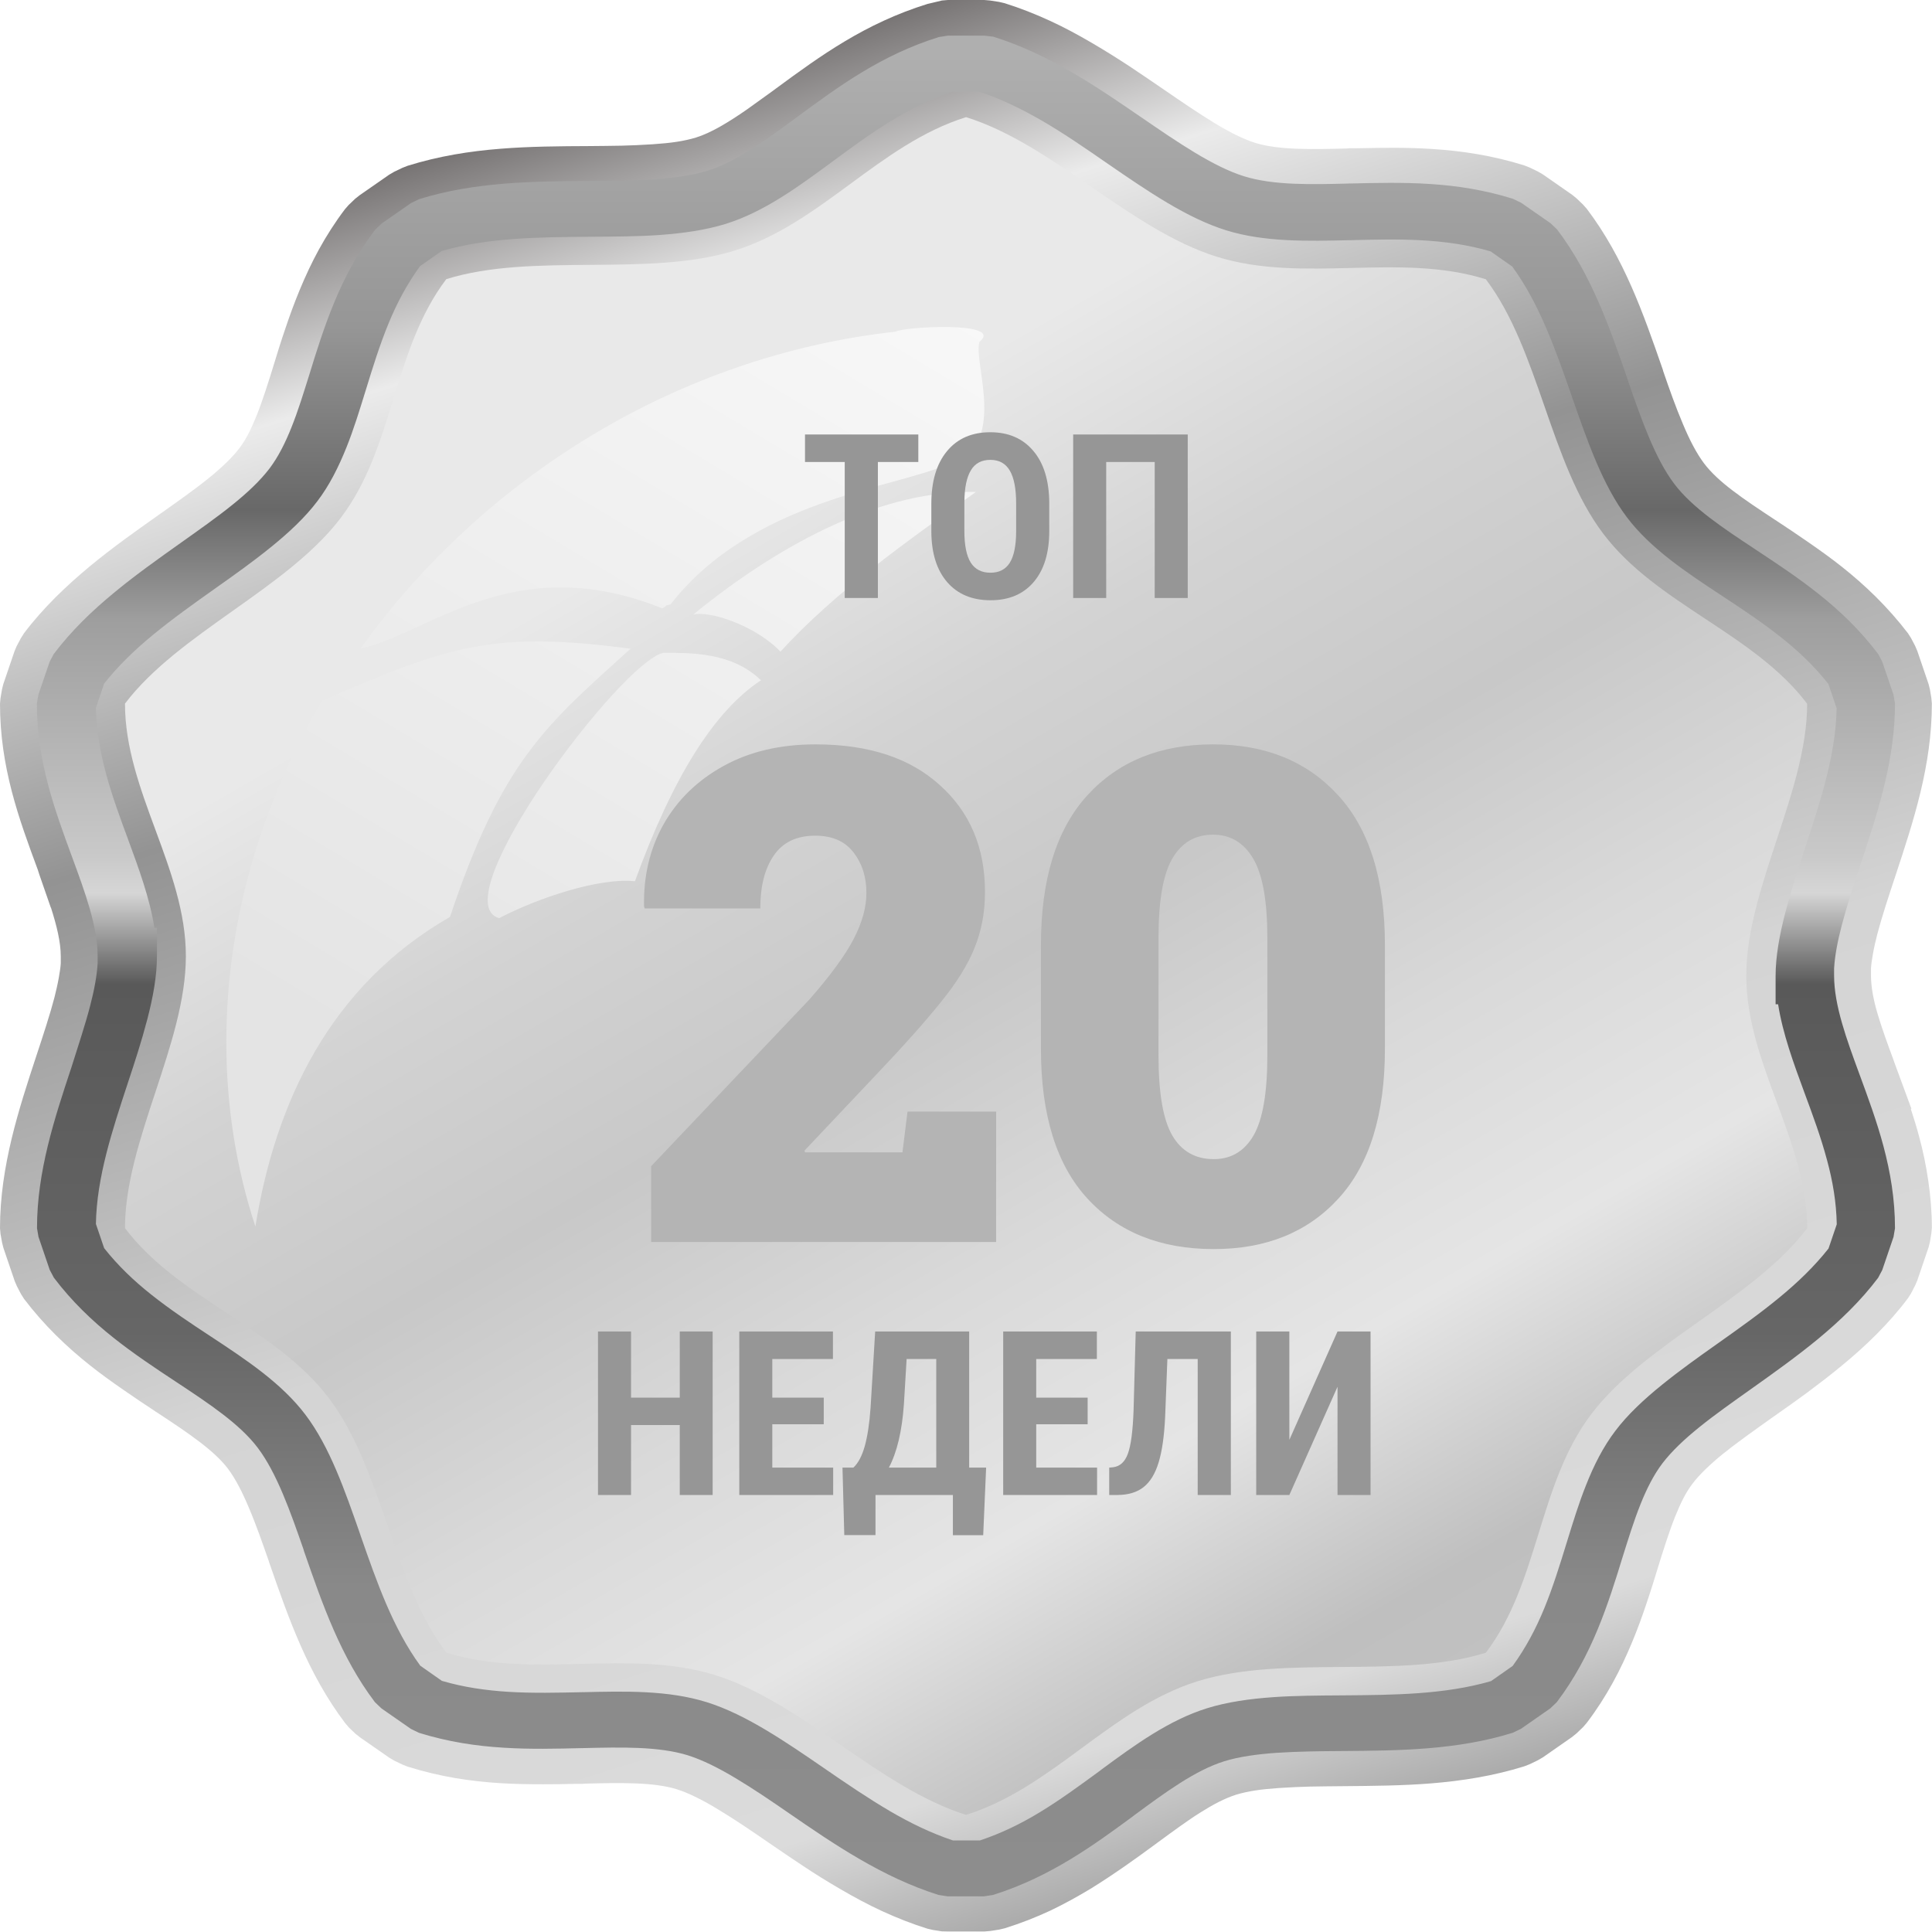 <svg width="84" height="84" viewBox="0 0 84 84" fill="none" xmlns="http://www.w3.org/2000/svg">
<path fill-rule="evenodd" clip-rule="evenodd" d="M43.676 0.138C44.35 0.349 45.008 0.609 45.648 0.903C46.248 1.179 46.848 1.5 47.454 1.855C48.071 2.215 48.596 2.547 49.086 2.868C49.547 3.173 50.049 3.516 50.551 3.859L50.592 3.887C51.347 4.407 52.103 4.922 52.801 5.349C53.441 5.736 54.047 6.046 54.577 6.212C55.587 6.528 57.069 6.495 58.557 6.456L58.69 6.445H59.065C60.132 6.423 61.199 6.406 62.278 6.478C63.57 6.561 64.896 6.761 66.275 7.192L66.5 7.281L66.857 7.453L67.077 7.58L68.357 8.471L68.547 8.626L68.83 8.898L68.992 9.08C70.612 11.223 71.449 13.632 72.285 16.04L72.308 16.112V16.118L72.314 16.14C72.579 16.91 72.85 17.685 73.185 18.471C73.462 19.13 73.762 19.711 74.091 20.149C74.396 20.553 74.829 20.946 75.325 21.323C75.85 21.727 76.513 22.164 77.176 22.602L77.194 22.613L77.24 22.64L77.269 22.662C77.713 22.956 78.157 23.249 78.641 23.587C79.161 23.947 79.651 24.301 80.084 24.645C80.585 25.043 81.081 25.475 81.572 25.962C82.062 26.45 82.523 26.97 82.956 27.535L83.089 27.745L83.267 28.083L83.36 28.299L83.85 29.739L83.908 29.966L83.971 30.342L83.994 30.586C83.994 33.282 83.204 35.674 82.414 38.066H82.408H82.414C82.108 38.985 81.808 39.904 81.624 40.608C81.554 40.884 81.485 41.172 81.433 41.466C81.393 41.698 81.358 41.909 81.347 42.097V42.407C81.347 42.911 81.456 43.476 81.629 44.062C81.808 44.677 82.079 45.419 82.356 46.166V46.172L82.431 46.377L83.106 48.21H83.077C83.21 48.614 83.337 49.023 83.446 49.439C83.608 50.037 83.74 50.662 83.838 51.338C83.937 52.013 83.994 52.694 83.994 53.387L83.971 53.63L83.908 54.007L83.85 54.234L83.36 55.673L83.267 55.889L83.089 56.233L82.956 56.443C82.541 56.997 82.079 57.517 81.589 58.01C81.116 58.486 80.608 58.94 80.089 59.366C79.582 59.787 79.08 60.169 78.584 60.54C78.14 60.867 77.621 61.238 77.096 61.603C76.738 61.858 76.375 62.113 75.936 62.434C75.532 62.727 75.181 62.993 74.915 63.209C74.644 63.425 74.385 63.657 74.131 63.901C73.923 64.106 73.733 64.311 73.577 64.521C73.433 64.71 73.306 64.92 73.191 65.141C73.07 65.374 72.948 65.651 72.827 65.95C72.695 66.282 72.573 66.631 72.452 66.996C72.279 67.517 72.187 67.821 72.095 68.12C71.939 68.63 71.783 69.139 71.587 69.715C71.408 70.252 71.207 70.806 70.964 71.392C70.71 72.002 70.434 72.594 70.122 73.159C69.793 73.757 69.418 74.344 68.992 74.903L68.83 75.091L68.547 75.362L68.357 75.517L67.077 76.409L66.857 76.536L66.5 76.708L66.275 76.796C64.925 77.217 63.575 77.428 62.226 77.538C60.997 77.638 59.67 77.649 58.349 77.66C57.9 77.666 57.45 77.666 56.965 77.677C56.561 77.688 56.123 77.705 55.627 77.738C55.229 77.766 54.871 77.799 54.56 77.849C54.272 77.893 53.995 77.954 53.741 78.031C53.251 78.186 52.731 78.463 52.195 78.801C51.63 79.155 50.978 79.637 50.32 80.119L50.263 80.163L50.257 80.168L50.199 80.207L50.176 80.229H50.17C49.819 80.49 49.444 80.761 48.907 81.137C48.411 81.481 47.915 81.813 47.419 82.118C46.842 82.466 46.26 82.787 45.666 83.07C45.048 83.358 44.391 83.618 43.681 83.839L43.445 83.895L43.053 83.956L42.799 83.978H41.218L40.953 83.972L40.561 83.911L40.324 83.856C39.65 83.646 38.992 83.385 38.352 83.092C37.752 82.815 37.152 82.494 36.546 82.14C35.935 81.785 35.404 81.453 34.914 81.126C34.441 80.816 33.928 80.462 33.408 80.108C32.653 79.587 31.897 79.072 31.136 78.618C30.807 78.419 30.49 78.247 30.201 78.109C29.93 77.976 29.671 77.871 29.423 77.793C28.413 77.478 26.931 77.511 25.443 77.549L25.31 77.561H24.935C24.508 77.572 24.07 77.577 23.614 77.577C22.991 77.577 22.386 77.566 21.815 77.533C21.14 77.494 20.477 77.422 19.813 77.311C19.133 77.195 18.44 77.035 17.731 76.813L17.506 76.725L17.148 76.553L16.929 76.425L15.649 75.534L15.453 75.379L15.17 75.108L15.008 74.919C13.388 72.777 12.551 70.368 11.715 67.965L11.692 67.899V67.893L11.686 67.871C11.415 67.101 11.15 66.326 10.815 65.54C10.538 64.881 10.238 64.294 9.915 63.862C9.61 63.458 9.177 63.071 8.675 62.688C8.15 62.284 7.487 61.847 6.824 61.41L6.806 61.398L6.76 61.371L6.731 61.349C6.287 61.055 5.843 60.762 5.359 60.424C4.839 60.064 4.349 59.71 3.917 59.366C3.415 58.968 2.919 58.536 2.428 58.049C1.938 57.561 1.477 57.041 1.044 56.471L0.911 56.26L0.733 55.917L0.64 55.701L0.15 54.261L0.092 54.034L0.023 53.652L0 53.403C0 52.047 0.208 50.745 0.513 49.478C0.813 48.243 1.194 47.08 1.575 45.923H1.58H1.575C1.88 45.004 2.18 44.085 2.365 43.376C2.434 43.099 2.503 42.811 2.555 42.518C2.596 42.285 2.63 42.075 2.642 41.886V41.576C2.642 40.962 2.463 40.236 2.215 39.461H2.209L1.707 38.016L1.644 37.817C0.819 35.591 0 33.36 0 30.591L0.023 30.348L0.087 29.971L0.144 29.744L0.634 28.305L0.727 28.089L0.906 27.751L1.038 27.54C1.454 26.987 1.915 26.472 2.405 25.979C2.884 25.503 3.386 25.054 3.905 24.622C4.413 24.202 4.914 23.82 5.41 23.454C5.855 23.128 6.374 22.757 6.893 22.391C7.256 22.136 7.614 21.882 8.058 21.561C8.462 21.267 8.814 21.001 9.079 20.785C9.35 20.57 9.61 20.337 9.863 20.093C10.071 19.889 10.261 19.684 10.417 19.473C10.561 19.285 10.688 19.075 10.803 18.853C10.925 18.62 11.046 18.344 11.167 18.045C11.3 17.712 11.421 17.364 11.542 16.998C11.715 16.478 11.807 16.173 11.899 15.874C12.055 15.365 12.211 14.855 12.407 14.285C12.586 13.748 12.788 13.194 13.03 12.607C13.284 11.998 13.555 11.412 13.866 10.847C14.195 10.249 14.57 9.662 14.997 9.097L15.158 8.914L15.441 8.643L15.637 8.488L16.918 7.597L17.137 7.469L17.494 7.298L17.719 7.209C19.069 6.788 20.419 6.572 21.769 6.467C22.997 6.367 24.324 6.356 25.645 6.351C26.095 6.345 26.544 6.345 27.029 6.334C27.433 6.323 27.871 6.307 28.373 6.273C28.771 6.246 29.129 6.212 29.44 6.163C29.729 6.118 30.005 6.057 30.259 5.98C30.922 5.775 31.672 5.315 32.457 4.773L33.489 4.031L33.68 3.892L33.76 3.832C35.675 2.425 37.602 1.019 40.324 0.172L40.561 0.116L40.953 0.022L41.213 0H42.793L43.047 0.022L43.439 0.083L43.676 0.138ZM37.163 8.239L37.74 8.97L37.273 8.377L37.163 8.239ZM37.163 8.239L37.734 8.953L37.746 8.97L37.163 8.239ZM17.143 66.21L17.148 66.227V66.232L17.904 65.994L18.042 65.928L17.985 65.944L17.143 66.21ZM46.837 75.761L46.26 75.03L46.721 75.623L46.837 75.761ZM46.842 75.761L46.271 75.047L46.26 75.03L46.842 75.761ZM58.332 72.173L58.326 71.254V71.271L58.332 72.173ZM44.31 12.364C43.647 11.91 42.989 11.456 42.407 11.09C42.285 11.013 42.164 10.941 42.043 10.869C41.991 10.902 41.934 10.941 41.876 10.974C41.605 11.151 41.351 11.334 41.097 11.511C40.999 11.583 40.624 11.854 40.255 12.126C39.315 12.818 38.375 13.51 37.302 14.158C36.194 14.822 35.001 15.415 33.61 15.847C32.941 16.057 32.243 16.218 31.534 16.339C30.819 16.467 30.144 16.544 29.492 16.6C28.938 16.644 28.287 16.672 27.588 16.688C26.983 16.705 26.331 16.71 25.685 16.71C25.31 16.71 24.93 16.716 24.526 16.721C24.185 16.727 23.816 16.738 23.395 16.76C23.28 16.766 23.141 16.771 22.974 16.788C22.951 16.843 22.934 16.904 22.911 16.965C22.79 17.286 22.692 17.574 22.605 17.851C22.518 18.117 22.415 18.454 22.311 18.792C22.155 19.302 21.999 19.811 21.803 20.381C21.624 20.918 21.422 21.472 21.18 22.059C20.927 22.668 20.655 23.26 20.344 23.825C20.015 24.423 19.64 25.01 19.213 25.575C18.792 26.128 18.337 26.643 17.846 27.136C17.373 27.612 16.866 28.066 16.347 28.498C15.839 28.914 15.343 29.301 14.841 29.667C14.403 29.993 13.878 30.359 13.353 30.73C13.128 30.89 12.897 31.051 12.401 31.411C12.072 31.649 11.767 31.876 11.502 32.081C11.409 32.153 11.305 32.236 11.178 32.335C11.23 32.502 11.282 32.673 11.34 32.845C11.519 33.382 11.698 33.864 11.871 34.351V34.356C12.269 35.431 12.661 36.505 12.961 37.623C13.122 38.221 13.255 38.847 13.353 39.522C13.451 40.198 13.509 40.879 13.509 41.571V42.8V44.334H13.232C13.122 44.943 12.984 45.541 12.828 46.128C12.534 47.23 12.234 48.143 11.934 49.051V49.057C11.646 49.926 11.363 50.795 11.155 51.582C11.201 51.615 11.254 51.654 11.305 51.692C11.836 52.085 12.378 52.44 12.92 52.8V52.794L12.967 52.827C14.985 54.156 16.998 55.491 18.689 57.727C19.104 58.281 19.479 58.857 19.813 59.455C20.142 60.042 20.43 60.64 20.696 61.249C20.938 61.803 21.157 62.373 21.376 62.954C21.509 63.303 21.734 63.962 21.965 64.632L22.005 64.726L22.115 65.053C22.259 65.463 22.415 65.9 22.622 66.443C22.715 66.686 22.813 66.924 22.905 67.146C22.98 67.151 23.049 67.151 23.107 67.151C23.741 67.168 24.428 67.151 25.114 67.135H25.12C26.308 67.107 27.502 67.074 28.684 67.146C29.359 67.19 30.023 67.257 30.692 67.367C31.367 67.484 32.065 67.644 32.774 67.865C33.449 68.076 34.106 68.336 34.747 68.63C35.347 68.906 35.946 69.228 36.552 69.582C37.163 69.936 37.694 70.269 38.179 70.595C38.652 70.905 39.171 71.26 39.684 71.614C40.232 71.99 40.786 72.373 41.282 72.688C41.507 72.832 41.726 72.971 41.957 73.103C42.009 73.07 42.066 73.031 42.118 72.998C42.603 72.677 43.168 72.262 43.733 71.847C44.673 71.154 45.614 70.462 46.687 69.814C47.794 69.15 48.988 68.558 50.378 68.126C51.053 67.915 51.745 67.755 52.455 67.633C53.17 67.506 53.845 67.428 54.496 67.373C55.05 67.329 55.702 67.301 56.4 67.284C57.006 67.267 57.657 67.262 58.303 67.262C58.678 67.262 59.059 67.257 59.463 67.251C59.803 67.245 60.172 67.234 60.593 67.212C60.709 67.207 60.847 67.196 61.014 67.184L61.084 67.007C61.205 66.686 61.303 66.393 61.389 66.121C61.476 65.856 61.58 65.518 61.683 65.186C61.839 64.676 61.995 64.167 62.191 63.591C62.37 63.054 62.572 62.5 62.814 61.913C63.068 61.304 63.339 60.712 63.656 60.147C63.985 59.549 64.354 58.962 64.787 58.398C65.202 57.844 65.663 57.329 66.154 56.836C66.627 56.36 67.134 55.911 67.653 55.474C68.161 55.053 68.663 54.671 69.159 54.306C69.597 53.979 70.122 53.608 70.641 53.243C70.866 53.082 71.097 52.922 71.593 52.562C71.922 52.324 72.227 52.096 72.493 51.892C72.585 51.82 72.689 51.737 72.816 51.631C72.799 51.565 72.775 51.498 72.758 51.438C72.683 51.194 72.591 50.928 72.493 50.646H72.481L72.193 49.815L72.124 49.633V49.627L72.118 49.605C71.299 47.385 70.486 45.159 70.486 42.401V41.194V39.661H70.762C70.872 39.052 71.01 38.454 71.166 37.867C71.46 36.765 71.76 35.851 72.06 34.938C72.349 34.068 72.631 33.199 72.839 32.413C72.793 32.38 72.741 32.341 72.689 32.302C72.441 32.119 72.175 31.937 71.899 31.748C71.506 31.483 71.287 31.339 71.074 31.195V31.2L71.028 31.167C69.009 29.838 66.996 28.504 65.306 26.267C64.891 25.713 64.516 25.137 64.181 24.539C63.852 23.953 63.558 23.355 63.298 22.745C63.056 22.192 62.837 21.622 62.618 21.04C62.491 20.686 62.26 20.032 62.029 19.363L61.989 19.268L61.88 18.942C61.735 18.526 61.58 18.095 61.372 17.552C61.28 17.308 61.182 17.07 61.089 16.849C61.014 16.843 60.945 16.843 60.888 16.843C60.259 16.827 59.572 16.843 58.886 16.86H58.874C57.686 16.887 56.492 16.921 55.31 16.849C54.635 16.804 53.972 16.738 53.308 16.627C52.633 16.511 51.935 16.35 51.226 16.129C50.551 15.918 49.894 15.658 49.253 15.365C48.653 15.088 48.054 14.767 47.448 14.412C46.837 14.058 46.306 13.726 45.821 13.399C45.343 13.073 44.824 12.718 44.31 12.364ZM8.865 35.37L8.052 35.641L7.966 35.674L8.208 35.597L8.865 35.37ZM10.313 41.266V41.244L9.356 41.266H10.313ZM8.889 48.138L7.971 47.861L7.995 47.872L8.075 47.894L8.889 48.138ZM72.55 55.723L73.116 56.46L72.977 56.277L72.55 55.723ZM73.687 42.728V42.756L74.644 42.728H73.687ZM75.181 35.879L76.023 36.134L76.011 36.128L75.925 36.1L75.181 35.879ZM7.96 47.855L7.925 47.844L7.977 47.861L7.96 47.855ZM18.406 65.811L18.198 65.878L18.187 65.883L18.331 65.839L18.406 65.811ZM18.319 65.845L18.181 65.889L18.06 65.944L18.319 65.845ZM75.884 48.37L76.04 48.32H76.034L75.884 48.37Z" fill="url(#paint0_linear)"/>
<path fill-rule="evenodd" clip-rule="evenodd" d="M43.185 1.595C44.408 1.977 45.539 2.525 46.635 3.162C47.713 3.787 48.688 4.463 49.669 5.133C51.209 6.19 52.755 7.248 54.087 7.663C55.362 8.062 57.011 8.023 58.661 7.979L58.69 7.973V7.979C60.997 7.923 63.304 7.868 65.779 8.643L66.136 8.815L67.417 9.706L67.7 9.977C69.188 11.943 69.984 14.23 70.774 16.517L70.797 16.588V16.594V16.599C71.379 18.277 71.968 19.944 72.793 21.035C73.577 22.076 74.938 22.973 76.294 23.869L76.311 23.881C77.251 24.501 78.186 25.121 79.063 25.818C79.997 26.56 80.879 27.402 81.658 28.432L81.837 28.77L82.327 30.209L82.391 30.586C82.391 33.05 81.641 35.325 80.885 37.606C80.579 38.526 80.28 39.445 80.072 40.248C79.899 40.906 79.778 41.532 79.743 42.102V42.418C79.743 43.708 80.291 45.197 80.839 46.687C81.22 47.722 81.6 48.752 81.889 49.832C82.189 50.961 82.391 52.135 82.391 53.403L82.327 53.78L81.837 55.219L81.658 55.557C80.903 56.559 80.003 57.423 79.04 58.22C78.105 58.99 77.124 59.688 76.144 60.385C75.348 60.95 74.546 61.515 73.883 62.052C73.243 62.567 72.683 63.093 72.274 63.63C71.893 64.134 71.587 64.748 71.322 65.413C71.028 66.149 70.791 66.924 70.549 67.694C70.232 68.729 69.909 69.765 69.47 70.828C69.02 71.918 68.461 72.982 67.688 74.006L67.405 74.277L66.125 75.169L65.767 75.34C63.345 76.093 60.836 76.115 58.332 76.132C57.386 76.138 56.446 76.149 55.5 76.21C54.658 76.27 53.879 76.376 53.233 76.575C51.97 76.968 50.655 77.937 49.34 78.906L49.276 78.956C48.405 79.598 47.534 80.235 46.56 80.827C45.533 81.448 44.431 81.996 43.174 82.389L42.782 82.45H41.201L40.809 82.389C39.592 82.007 38.456 81.459 37.36 80.822C36.281 80.196 35.3 79.521 34.326 78.851C33.541 78.308 32.751 77.771 31.972 77.306C31.251 76.874 30.559 76.525 29.913 76.32C28.638 75.922 26.989 75.966 25.339 76.005L25.31 76.01V76.005C24.18 76.032 23.049 76.06 21.913 75.988C20.701 75.916 19.479 75.733 18.215 75.34L17.864 75.169L16.583 74.277L16.3 74.006C14.812 72.04 14.022 69.754 13.226 67.467L13.203 67.395V67.389V67.384C12.62 65.706 12.032 64.04 11.207 62.949C10.423 61.908 9.062 61.011 7.706 60.114L7.689 60.103C6.749 59.483 5.814 58.862 4.937 58.165C4.003 57.423 3.121 56.581 2.342 55.551L2.163 55.214L1.673 53.774L1.609 53.398C1.609 50.934 2.359 48.658 3.115 46.377C3.403 45.463 3.709 44.544 3.917 43.741C4.09 43.082 4.211 42.451 4.245 41.886V41.571C4.245 40.281 3.697 38.791 3.149 37.302C2.376 35.203 1.604 33.105 1.604 30.591L1.667 30.215L2.157 28.775L2.336 28.437C3.092 27.435 3.986 26.572 4.955 25.774C5.889 24.999 6.87 24.307 7.85 23.609C8.646 23.044 9.448 22.48 10.111 21.943C10.752 21.428 11.311 20.902 11.721 20.365C12.101 19.861 12.407 19.246 12.672 18.582C12.967 17.845 13.203 17.07 13.445 16.3C13.762 15.265 14.086 14.23 14.524 13.167C14.974 12.076 15.533 11.013 16.306 9.994L16.589 9.723L17.869 8.831L18.221 8.66C20.644 7.907 23.153 7.884 25.656 7.868C26.602 7.862 27.542 7.857 28.488 7.79C29.331 7.729 30.109 7.624 30.755 7.425C32.018 7.032 33.334 6.063 34.649 5.094C36.483 3.743 38.317 2.392 40.82 1.611L41.213 1.55H42.793L43.185 1.595ZM45.314 5.254C44.443 4.751 43.543 4.308 42.586 3.987H41.414C39.413 4.651 37.804 5.836 36.2 7.021C34.712 8.117 33.224 9.213 31.551 9.734C30.674 10.005 29.7 10.143 28.673 10.216C27.75 10.282 26.712 10.287 25.674 10.293C23.447 10.31 21.221 10.326 19.202 10.913L18.262 11.572C17.679 12.375 17.246 13.205 16.895 14.058C16.514 14.983 16.202 15.985 15.897 16.982C15.637 17.823 15.378 18.67 15.066 19.445C14.726 20.293 14.328 21.096 13.797 21.793C13.267 22.496 12.557 23.161 11.761 23.803C10.988 24.429 10.186 24.999 9.379 25.569C8.433 26.239 7.493 26.909 6.633 27.618C5.855 28.26 5.139 28.947 4.528 29.722L4.17 30.774C4.211 32.806 4.886 34.65 5.566 36.488C6.039 37.773 6.512 39.057 6.714 40.342H6.824V41.571C6.824 42.423 6.656 43.354 6.403 44.323C6.154 45.275 5.855 46.194 5.549 47.113C4.88 49.151 4.205 51.183 4.17 53.215L4.528 54.267C5.139 55.042 5.831 55.695 6.57 56.282C7.406 56.947 8.283 57.528 9.16 58.104L9.177 58.115C10.717 59.128 12.251 60.147 13.284 61.515C14.339 62.91 14.997 64.809 15.66 66.708L15.689 66.797C16.387 68.796 17.085 70.794 18.273 72.422L19.213 73.081C20.177 73.364 21.134 73.496 22.092 73.557C23.17 73.624 24.237 73.596 25.299 73.574L25.328 73.569V73.574C27.191 73.53 29.048 73.485 30.721 74.006C31.592 74.277 32.462 74.715 33.339 75.241C34.153 75.728 34.989 76.298 35.825 76.874C36.789 77.538 37.758 78.197 38.704 78.751C39.575 79.26 40.474 79.698 41.432 80.019H42.608C43.566 79.698 44.425 79.272 45.233 78.779C46.115 78.242 46.975 77.61 47.829 76.985L47.892 76.935C49.357 75.855 50.828 74.787 52.478 74.272C53.354 74 54.329 73.862 55.356 73.79C56.279 73.724 57.317 73.718 58.355 73.712C60.582 73.696 62.814 73.679 64.827 73.092L65.767 72.433C66.35 71.631 66.782 70.8 67.134 69.947C67.515 69.023 67.826 68.02 68.132 67.024C68.392 66.182 68.651 65.335 68.963 64.56C69.297 63.713 69.701 62.91 70.232 62.212C70.762 61.509 71.472 60.845 72.268 60.203C73.041 59.577 73.843 59.007 74.65 58.436C75.596 57.766 76.542 57.096 77.396 56.388C78.174 55.745 78.889 55.059 79.501 54.283L79.859 53.231C79.841 52.257 79.68 51.338 79.438 50.447C79.172 49.444 78.814 48.481 78.457 47.517C77.984 46.233 77.511 44.948 77.309 43.664H77.2V42.44C77.2 41.587 77.367 40.657 77.621 39.688C77.869 38.736 78.174 37.817 78.474 36.892C79.143 34.855 79.818 32.823 79.853 30.791L79.495 29.738C78.884 28.963 78.192 28.31 77.453 27.723C76.617 27.059 75.74 26.477 74.863 25.901L74.846 25.89C73.306 24.877 71.772 23.858 70.739 22.496C69.684 21.101 69.026 19.202 68.363 17.303L68.334 17.214C67.636 15.215 66.938 13.216 65.75 11.589L64.81 10.93C62.785 10.337 60.755 10.393 58.724 10.443L58.696 10.448V10.443C56.833 10.487 54.975 10.531 53.303 10.011C51.601 9.479 49.899 8.311 48.198 7.143C47.223 6.467 46.26 5.803 45.314 5.254ZM70.808 16.605L13.197 67.389L70.808 16.605ZM45.233 11.118C44.57 10.659 43.901 10.204 43.272 9.811C42.845 9.546 42.43 9.302 42.014 9.092C41.668 9.28 41.316 9.49 40.97 9.723C40.434 10.077 39.863 10.498 39.292 10.919C37.458 12.27 35.623 13.621 33.126 14.396C31.892 14.778 30.64 14.977 29.371 15.077C28.2 15.171 26.942 15.177 25.685 15.188C24.901 15.193 24.116 15.199 23.314 15.238C22.807 15.26 22.317 15.298 21.861 15.365C21.694 15.708 21.544 16.079 21.405 16.467C21.174 17.087 20.978 17.729 20.782 18.366C20.465 19.401 20.142 20.437 19.704 21.5C19.254 22.59 18.694 23.654 17.921 24.678C17.166 25.68 16.266 26.544 15.303 27.341C14.368 28.111 13.388 28.808 12.407 29.506C11.761 29.966 11.115 30.42 10.504 30.896C10.111 31.2 9.736 31.505 9.408 31.815C9.604 32.784 9.99 33.825 10.371 34.866C10.752 35.896 11.132 36.931 11.421 38.005C11.721 39.135 11.922 40.308 11.922 41.576V42.806H11.848C11.657 44.838 11.04 46.72 10.417 48.603C10.008 49.843 9.604 51.078 9.402 52.163C9.69 52.423 10.013 52.672 10.348 52.922C10.896 53.326 11.473 53.708 12.044 54.084C13.953 55.347 15.862 56.603 17.408 58.641C18.164 59.638 18.74 60.723 19.236 61.852C19.692 62.899 20.09 64.04 20.482 65.18L20.494 65.197H20.488C20.909 66.409 21.33 67.616 21.844 68.613C22.247 68.663 22.657 68.685 23.078 68.696C23.753 68.713 24.456 68.696 25.166 68.679C26.308 68.652 27.45 68.624 28.592 68.691C29.803 68.768 31.026 68.945 32.284 69.338C33.501 69.72 34.637 70.269 35.733 70.905C36.812 71.531 37.792 72.206 38.767 72.876C39.863 73.629 40.959 74.382 41.986 74.903C42.332 74.715 42.684 74.504 43.03 74.272C43.566 73.917 44.137 73.496 44.708 73.076C46.542 71.725 48.377 70.379 50.88 69.599C52.114 69.216 53.366 69.017 54.635 68.918C55.806 68.823 57.063 68.818 58.321 68.807C59.105 68.801 59.89 68.796 60.691 68.757C61.199 68.735 61.689 68.696 62.145 68.63C62.312 68.286 62.462 67.915 62.601 67.533C62.831 66.908 63.027 66.271 63.224 65.634C63.541 64.599 63.864 63.563 64.302 62.5C64.752 61.41 65.311 60.346 66.085 59.322C66.84 58.325 67.74 57.456 68.703 56.659C69.638 55.884 70.618 55.192 71.599 54.494C72.245 54.034 72.891 53.58 73.502 53.104C73.894 52.8 74.269 52.49 74.598 52.185C74.523 51.809 74.419 51.421 74.298 51.028C74.114 50.43 73.871 49.782 73.635 49.134C72.862 47.036 72.089 44.937 72.089 42.423V41.194H72.164C72.354 39.162 72.972 37.28 73.594 35.397C74.004 34.157 74.408 32.922 74.61 31.837C74.321 31.577 73.998 31.328 73.664 31.078C73.116 30.674 72.539 30.292 71.962 29.916C70.053 28.653 68.144 27.396 66.598 25.359C65.842 24.362 65.265 23.277 64.769 22.148C64.314 21.101 63.916 19.96 63.523 18.82L63.512 18.803H63.518C63.097 17.596 62.675 16.384 62.168 15.387C61.764 15.337 61.355 15.315 60.934 15.304C60.259 15.287 59.549 15.304 58.846 15.32C57.703 15.348 56.561 15.376 55.419 15.304C54.208 15.232 52.985 15.049 51.722 14.656C50.499 14.274 49.369 13.726 48.273 13.089C47.194 12.463 46.214 11.788 45.233 11.118ZM44.662 7.757L73.41 27.906C71.685 26.765 69.955 25.625 68.668 23.919C68.046 23.094 67.555 22.175 67.134 21.206C66.679 20.165 66.315 19.119 65.952 18.072L65.94 18.056C65.398 16.5 64.856 14.944 64.1 13.665L63.806 13.172L63.235 13.067C62.526 12.934 61.77 12.873 60.986 12.857C60.253 12.84 59.515 12.857 58.776 12.873C57.715 12.901 56.648 12.923 55.569 12.857C54.554 12.796 53.533 12.646 52.507 12.325C51.474 12.004 50.517 11.539 49.588 10.996C48.642 10.448 47.679 9.784 46.71 9.119C46.035 8.66 45.36 8.195 44.662 7.757ZM42.528 6.605L44.656 7.763C43.941 7.309 43.231 6.91 42.528 6.605ZM41.472 6.605L42.533 6.6L42.003 6.367L41.472 6.605ZM39.523 7.707L41.472 6.611C40.809 6.904 40.157 7.287 39.523 7.707ZM37.74 8.97L39.517 7.707C38.9 8.117 38.323 8.543 37.74 8.97ZM32.33 12.065C34.418 11.412 36.079 10.193 37.74 8.97L32.33 12.065ZM29.157 12.63C30.253 12.541 31.32 12.38 32.33 12.065L29.157 12.63ZM25.674 12.746C26.821 12.735 27.969 12.729 29.157 12.635L25.674 12.746ZM23.188 12.796L25.679 12.746C24.82 12.751 23.96 12.757 23.188 12.796ZM20.759 13.067L23.182 12.796C22.34 12.835 21.526 12.912 20.759 13.067ZM19.9 13.671L20.759 13.067L20.182 13.183L19.9 13.671ZM18.994 15.647L19.9 13.665C19.542 14.291 19.248 14.961 18.994 15.647ZM18.331 17.674L18.994 15.647C18.758 16.295 18.544 16.987 18.331 17.674ZM17.333 20.597C17.714 19.672 18.025 18.67 18.331 17.674L17.333 20.597ZM15.851 23.238C16.497 22.386 16.958 21.505 17.333 20.603L15.851 23.238ZM13.63 25.492C14.455 24.811 15.216 24.074 15.851 23.238L13.63 25.492ZM10.884 27.54C11.83 26.87 12.77 26.201 13.63 25.492L10.884 27.54ZM8.906 28.985L10.884 27.54C10.204 28.022 9.529 28.498 8.906 28.985ZM7.1 30.575L8.906 28.985C8.237 29.5 7.62 30.026 7.1 30.575ZM6.777 31.544L7.1 30.575L6.708 30.99L6.777 31.544ZM7.96 35.68L6.772 31.544C6.945 32.928 7.452 34.301 7.96 35.68ZM8.94 38.609C8.675 37.612 8.318 36.643 7.966 35.68L8.94 38.609ZM9.356 41.266C9.327 40.342 9.165 39.461 8.94 38.609L9.356 41.266ZM9.356 41.576V41.266V41.576ZM7.977 47.861C8.664 45.773 9.356 43.68 9.356 41.576L7.977 47.861ZM6.772 52.456L7.977 47.855C7.458 49.422 6.945 50.989 6.772 52.456ZM7.106 53.425L6.772 52.456L6.708 53.01L7.106 53.425ZM8.79 54.865L7.106 53.425C7.608 53.94 8.179 54.416 8.79 54.865ZM10.59 56.094L8.79 54.865C9.356 55.28 9.973 55.684 10.59 56.094ZM15.332 60.075C14.045 58.37 12.315 57.229 10.59 56.094L15.332 60.075ZM16.872 62.788C16.451 61.819 15.96 60.9 15.332 60.075L16.872 62.788ZM18.054 65.922C17.691 64.876 17.327 63.829 16.872 62.788L18.054 65.922ZM18.06 65.944L18.048 65.928L18.06 65.944ZM19.9 70.335L18.06 65.944C18.602 67.5 19.138 69.056 19.9 70.335ZM20.765 70.933L19.9 70.335L20.194 70.828L20.765 70.933ZM23.009 71.143L20.759 70.933C21.474 71.066 22.23 71.121 23.009 71.143ZM25.218 71.121L23.009 71.143C23.741 71.16 24.48 71.143 25.218 71.121ZM28.431 71.138C27.352 71.071 26.285 71.099 25.224 71.121L28.431 71.138ZM31.494 71.669C30.461 71.348 29.446 71.199 28.425 71.138L31.494 71.669ZM34.412 72.998C33.483 72.461 32.52 71.99 31.494 71.669L34.412 72.998ZM37.29 74.875C36.327 74.211 35.358 73.552 34.412 72.998L37.29 74.875ZM41.472 77.394L37.29 74.875C38.686 75.833 40.076 76.791 41.472 77.394ZM42.528 77.389L41.467 77.394L41.997 77.627L42.528 77.389ZM44.477 76.293L42.528 77.389C43.191 77.096 43.843 76.713 44.477 76.293ZM46.26 75.03L44.477 76.293C45.1 75.883 45.677 75.457 46.26 75.03ZM51.67 71.935C49.582 72.583 47.921 73.807 46.26 75.03L51.67 71.935ZM54.843 71.365C53.747 71.453 52.679 71.614 51.67 71.93L54.843 71.365ZM58.326 71.254C57.179 71.265 56.036 71.271 54.843 71.365L58.326 71.254ZM60.818 71.204L58.326 71.254C59.18 71.249 60.04 71.243 60.818 71.204ZM63.241 70.933L60.818 71.204C61.66 71.165 62.474 71.082 63.241 70.933ZM64.1 70.329L63.241 70.933L63.818 70.822L64.1 70.329ZM65.006 68.347L64.1 70.329C64.464 69.704 64.752 69.039 65.006 68.347ZM65.669 66.326L65.006 68.353C65.242 67.699 65.456 67.013 65.669 66.326ZM66.667 63.397C66.286 64.322 65.975 65.324 65.669 66.321L66.667 63.397ZM68.149 60.762C67.503 61.614 67.042 62.495 66.667 63.403L68.149 60.762ZM70.37 58.508C69.545 59.189 68.784 59.926 68.149 60.762L70.37 58.508ZM73.116 56.459C72.17 57.13 71.23 57.8 70.37 58.508L73.116 56.459ZM75.094 55.014L73.116 56.459C73.796 55.978 74.477 55.496 75.094 55.014ZM76.9 53.425L75.094 55.014C75.763 54.499 76.38 53.974 76.9 53.425ZM77.228 52.456L76.905 53.425L77.297 53.01L77.228 52.456ZM76.744 50.341L77.228 52.456C77.142 51.759 76.963 51.05 76.744 50.341ZM76.04 48.32L76.744 50.341C76.525 49.644 76.282 48.979 76.04 48.32ZM74.65 42.728C74.713 44.71 75.377 46.515 76.04 48.315L74.65 42.728ZM74.65 42.423V42.734V42.423ZM76.023 36.139C75.336 38.232 74.644 40.319 74.644 42.423L76.023 36.139ZM77.228 31.538L76.023 36.134C76.542 34.572 77.055 33.011 77.228 31.538ZM76.894 30.569L77.228 31.538L77.292 30.984L76.894 30.569ZM75.21 29.135L76.894 30.569C76.392 30.054 75.821 29.584 75.21 29.135ZM73.41 27.906L75.21 29.135C74.644 28.72 74.027 28.31 73.41 27.906Z" fill="url(#paint1_linear)"/>
<path fill-rule="evenodd" clip-rule="evenodd" d="M42.003 5.094C45.77 6.268 49.138 9.988 52.905 11.162C56.671 12.336 60.836 10.963 64.602 12.142C66.933 15.221 67.377 20.127 69.707 23.205C72.037 26.284 76.242 27.524 78.572 30.597C78.572 34.401 75.925 38.625 75.925 42.423C75.925 46.227 78.572 49.605 78.572 53.403C76.242 56.482 71.518 58.403 69.188 61.481C66.858 64.56 66.933 68.785 64.602 71.858C60.836 73.031 55.835 71.924 52.068 73.098C48.302 74.272 45.77 77.732 42.003 78.906C38.236 77.732 34.868 74.011 31.101 72.832C27.335 71.658 23.17 73.031 19.404 71.852C17.073 68.779 16.629 63.868 14.299 60.789C11.969 57.716 7.764 56.476 5.434 53.398C5.434 49.594 8.081 45.369 8.081 41.571C8.081 37.767 5.434 34.389 5.434 30.591C7.764 27.518 12.488 25.591 14.818 22.513C17.148 19.44 17.073 15.21 19.404 12.137C23.17 10.963 28.177 12.07 31.938 10.896C35.704 9.728 38.236 6.268 42.003 5.094Z" fill="url(#paint2_linear)"/>
<path fill-rule="evenodd" clip-rule="evenodd" d="M27.416 28.205C23.747 31.522 21.844 33.05 19.565 39.866C14.363 42.85 11.98 47.905 11.104 53.326C10.284 50.834 9.84 48.143 9.84 45.309C9.84 40.048 11.357 34.96 13.999 30.47C19.583 28.033 21.515 27.43 27.416 28.205ZM30.138 26.721C34.164 23.443 38.496 21.301 42.43 21.389C39.477 23.504 36.31 25.724 33.933 28.332C32.826 27.175 30.813 26.538 30.138 26.721ZM21.699 39.921C23.395 39.035 26.066 38.149 27.606 38.315C29.256 33.775 31.055 30.913 33.086 29.578C31.817 28.338 29.977 28.388 28.852 28.382C27.046 28.72 19.173 39.185 21.699 39.921ZM38.952 14.418C29.423 15.47 20.973 20.808 15.678 28.194C18.567 27.607 22.322 23.842 28.794 26.45C29.1 26.295 28.794 26.361 29.152 26.278C32.711 21.727 38.865 21.229 41.178 20.199C43.924 19.518 42.268 15.67 42.591 14.856C43.687 13.948 39.211 14.213 38.952 14.418Z" fill="url(#paint3_linear)"/>
<g filter="url(#filter0_di)">
<path d="M26.31 52V48.704L33.18 41.468C34.098 40.423 34.742 39.544 35.113 38.831C35.484 38.118 35.67 37.449 35.67 36.824C35.67 36.131 35.484 35.545 35.113 35.066C34.742 34.578 34.186 34.334 33.444 34.334C32.633 34.334 32.032 34.622 31.642 35.198C31.251 35.765 31.056 36.531 31.056 37.498H26.031L26.002 37.41C25.973 36.092 26.256 34.9 26.852 33.836C27.457 32.772 28.326 31.927 29.459 31.302C30.592 30.677 31.925 30.364 33.458 30.364C35.763 30.364 37.565 30.955 38.863 32.137C40.172 33.309 40.826 34.856 40.826 36.78C40.826 37.659 40.675 38.47 40.372 39.212C40.079 39.944 39.591 40.73 38.907 41.57C38.233 42.41 37.33 43.426 36.197 44.617L32.975 48.03L33.004 48.103H37.237L37.457 46.331H41.31V52H26.31Z" fill="#B4B4B4"/>
<path d="M50.773 52.308C48.458 52.308 46.627 51.575 45.279 50.11C43.932 48.645 43.258 46.473 43.258 43.592V39.095C43.258 36.224 43.932 34.051 45.279 32.576C46.627 31.102 48.448 30.364 50.743 30.364C53.019 30.364 54.83 31.102 56.178 32.576C57.535 34.051 58.214 36.224 58.214 39.095V43.592C58.214 46.473 57.54 48.645 56.193 50.11C54.855 51.575 53.048 52.308 50.773 52.308ZM50.773 48.397C51.525 48.397 52.101 48.055 52.501 47.371C52.901 46.678 53.102 45.516 53.102 43.885V38.773C53.102 37.171 52.897 36.023 52.486 35.33C52.076 34.637 51.495 34.29 50.743 34.29C49.962 34.29 49.371 34.637 48.971 35.33C48.57 36.014 48.37 37.161 48.37 38.773V43.885C48.37 45.525 48.57 46.688 48.971 47.371C49.371 48.055 49.972 48.397 50.773 48.397Z" fill="#B4B4B4"/>
</g>
<g filter="url(#filter1_d)">
<path d="M38.927 19.087H37.169V25H35.728V19.087H34V17.891H38.927V19.087Z" fill="#969696"/>
<path d="M44.62 22.085C44.62 23.039 44.394 23.779 43.941 24.307C43.492 24.834 42.867 25.098 42.066 25.098C41.269 25.098 40.642 24.837 40.187 24.316C39.731 23.792 39.5 23.06 39.493 22.119V20.903C39.493 19.927 39.719 19.165 40.172 18.618C40.624 18.068 41.253 17.793 42.057 17.793C42.848 17.793 43.471 18.063 43.927 18.604C44.383 19.141 44.614 19.896 44.62 20.869V22.085ZM43.18 20.894C43.18 20.252 43.089 19.775 42.906 19.463C42.724 19.15 42.441 18.994 42.057 18.994C41.676 18.994 41.394 19.145 41.212 19.448C41.03 19.748 40.935 20.205 40.929 20.82V22.085C40.929 22.707 41.022 23.166 41.207 23.462C41.393 23.755 41.679 23.901 42.066 23.901C42.441 23.901 42.719 23.758 42.901 23.472C43.084 23.182 43.176 22.734 43.18 22.129V20.894Z" fill="#969696"/>
<path d="M50.641 25H49.205V19.087H47.096V25H45.66V17.891H50.641V25Z" fill="#969696"/>
</g>
<g filter="url(#filter2_d)">
<path d="M29.985 64H28.555V60.958H26.436V64H25V56.891H26.436V59.767H28.555V56.891H29.985V64Z" fill="#969696"/>
<path d="M34.815 60.924H32.578V62.809H35.225V64H31.143V56.891H35.215V58.087H32.578V59.767H34.815V60.924Z" fill="#969696"/>
<path d="M41.748 65.748H40.43V64H37.065V65.743H35.708L35.63 62.809H36.103C36.312 62.617 36.476 62.307 36.597 61.881C36.717 61.454 36.802 60.896 36.851 60.206L37.051 56.891H41.138V62.809H41.875L41.748 65.748ZM37.647 62.809H39.707V58.087H38.418L38.301 60.045C38.219 61.22 38.001 62.141 37.647 62.809Z" fill="#969696"/>
<path d="M46.289 60.924H44.053V62.809H46.699V64H42.617V56.891H46.69V58.087H44.053V59.767H46.289V60.924Z" fill="#969696"/>
<path d="M52.515 56.891V64H51.074V58.087H49.756L49.658 60.606C49.619 61.437 49.525 62.096 49.375 62.584C49.228 63.069 49.012 63.425 48.726 63.653C48.442 63.881 48.06 63.997 47.578 64H47.227V62.809L47.393 62.794C47.692 62.758 47.907 62.563 48.037 62.208C48.171 61.85 48.254 61.218 48.286 60.313L48.379 56.891H52.515Z" fill="#969696"/>
<path d="M57.153 56.891H58.589V64H57.153V59.293L55.059 64H53.618V56.891H55.059V61.602L57.153 56.891Z" fill="#969696"/>
</g>
<defs>
<filter id="filter0_di" x="26" y="30.364" width="33.214" height="22.943" filterUnits="userSpaceOnUse" color-interpolation-filters="sRGB">
<feFlood flood-opacity="0" result="BackgroundImageFix"/>
<feColorMatrix in="SourceAlpha" type="matrix" values="0 0 0 0 0 0 0 0 0 0 0 0 0 0 0 0 0 0 127 0"/>
<feOffset dx="1" dy="1"/>
<feColorMatrix type="matrix" values="0 0 0 0 0.908 0 0 0 0 0.908 0 0 0 0 0.908 0 0 0 1 0"/>
<feBlend mode="normal" in2="BackgroundImageFix" result="effect1_dropShadow"/>
<feBlend mode="normal" in="SourceGraphic" in2="effect1_dropShadow" result="shape"/>
<feColorMatrix in="SourceAlpha" type="matrix" values="0 0 0 0 0 0 0 0 0 0 0 0 0 0 0 0 0 0 127 0" result="hardAlpha"/>
<feOffset dx="1" dy="1"/>
<feComposite in2="hardAlpha" operator="arithmetic" k2="-1" k3="1"/>
<feColorMatrix type="matrix" values="0 0 0 0 0.471 0 0 0 0 0.471 0 0 0 0 0.471 0 0 0 1 0"/>
<feBlend mode="normal" in2="shape" result="effect2_innerShadow"/>
</filter>
<filter id="filter1_d" x="34" y="17.793" width="17.641" height="8.305" filterUnits="userSpaceOnUse" color-interpolation-filters="sRGB">
<feFlood flood-opacity="0" result="BackgroundImageFix"/>
<feColorMatrix in="SourceAlpha" type="matrix" values="0 0 0 0 0 0 0 0 0 0 0 0 0 0 0 0 0 0 127 0"/>
<feOffset dx="1" dy="1"/>
<feColorMatrix type="matrix" values="0 0 0 0 0.91 0 0 0 0 0.91 0 0 0 0 0.91 0 0 0 1 0"/>
<feBlend mode="normal" in2="BackgroundImageFix" result="effect1_dropShadow"/>
<feBlend mode="normal" in="SourceGraphic" in2="effect1_dropShadow" result="shape"/>
</filter>
<filter id="filter2_d" x="25" y="56.891" width="34.589" height="9.857" filterUnits="userSpaceOnUse" color-interpolation-filters="sRGB">
<feFlood flood-opacity="0" result="BackgroundImageFix"/>
<feColorMatrix in="SourceAlpha" type="matrix" values="0 0 0 0 0 0 0 0 0 0 0 0 0 0 0 0 0 0 127 0"/>
<feOffset dx="1" dy="1"/>
<feColorMatrix type="matrix" values="0 0 0 0 0.91 0 0 0 0 0.91 0 0 0 0 0.91 0 0 0 1 0"/>
<feBlend mode="normal" in2="BackgroundImageFix" result="effect1_dropShadow"/>
<feBlend mode="normal" in="SourceGraphic" in2="effect1_dropShadow" result="shape"/>
</filter>
<linearGradient id="paint0_linear" x1="56.42" y1="84.6" x2="29.628" y2="-1.299" gradientUnits="userSpaceOnUse">
<stop stop-color="#888888"/>
<stop offset="0.12" stop-color="#DBDBDB"/>
<stop offset="0.4" stop-color="#D4D4D4"/>
<stop offset="0.67" stop-color="#939393"/>
<stop offset="0.85" stop-color="#EBEBEB"/>
<stop offset="1" stop-color="#3C3737"/>
</linearGradient>
<linearGradient id="paint1_linear" x1="42" y1="81.654" x2="42" y2="2.342" gradientUnits="userSpaceOnUse">
<stop stop-color="#8D8D8D"/>
<stop offset="0.16" stop-color="#898989"/>
<stop offset="0.3" stop-color="#666666"/>
<stop offset="0.49" stop-color="#595959"/>
<stop offset="0.54" stop-color="#D6D6D6"/>
<stop offset="0.56" stop-color="#C9C9C9"/>
<stop offset="0.69" stop-color="#9E9E9E"/>
<stop offset="0.75" stop-color="#686868"/>
<stop offset="0.85" stop-color="#969696"/>
<stop offset="1" stop-color="#AFAFAF"/>
</linearGradient>
<linearGradient id="paint2_linear" x1="29.91" y1="22.683" x2="60.09" y2="75.009" gradientUnits="userSpaceOnUse">
<stop stop-color="#E9E9E9"/>
<stop offset="0.2" stop-color="#D3D3D3"/>
<stop offset="0.388" stop-color="#C8C8C8"/>
<stop offset="0.571" stop-color="#D9D9D9"/>
<stop offset="0.751" stop-color="#E5E5E5"/>
<stop offset="0.928" stop-color="#BFBFBF"/>
<stop offset="1" stop-color="#C1C1C1"/>
</linearGradient>
<linearGradient id="paint3_linear" x1="15.406" y1="45.606" x2="44.341" y2="-2.634" gradientUnits="userSpaceOnUse">
<stop stop-color="#E4E4E4"/>
<stop offset="0.21" stop-color="#EAEAEA"/>
<stop offset="1" stop-color="white"/>
</linearGradient>
</defs>
</svg>
